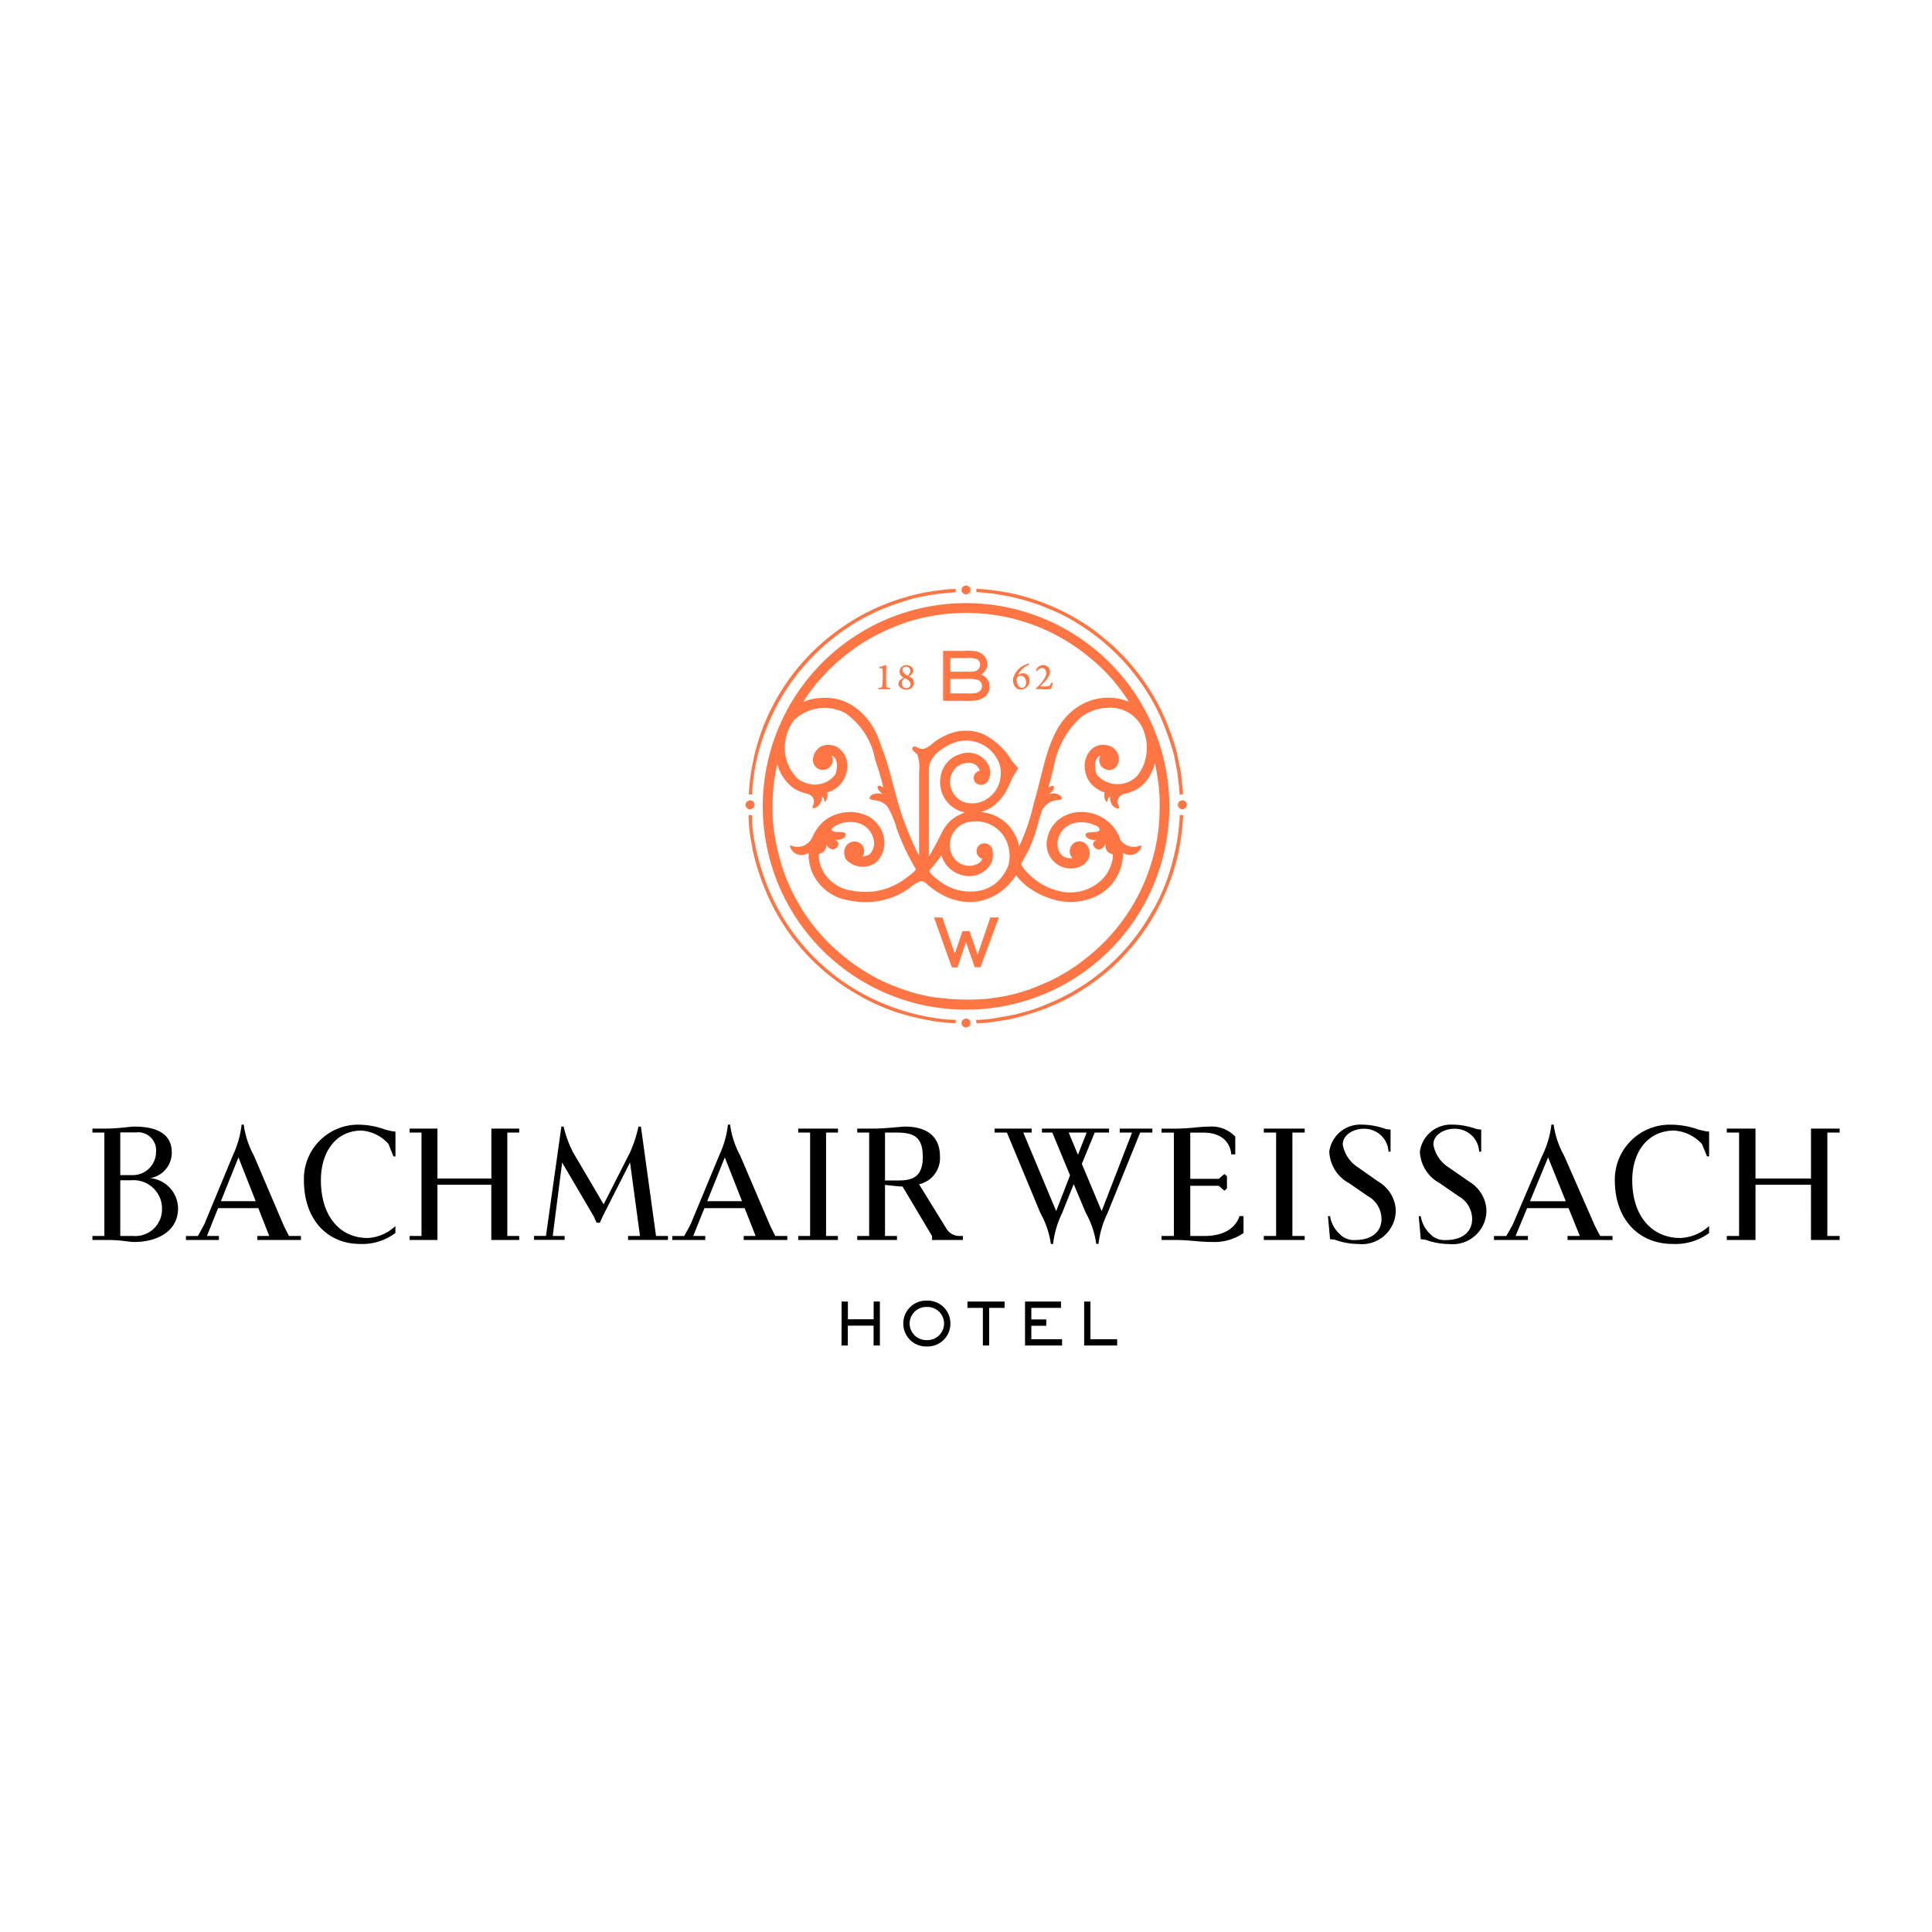 <svg xmlns="http://www.w3.org/2000/svg" xmlns:xlink="http://www.w3.org/1999/xlink" viewBox="45 35 120 120">
  <defs>
    <filter id="Path_15409" x="0" y="0" width="210" height="210" filterUnits="userSpaceOnUse">
      <feOffset dy="10" input="SourceAlpha"/>
      <feGaussianBlur stdDeviation="15" result="blur"/>
      <feFlood flood-opacity="0.302"/>
      <feComposite operator="in" in2="blur"/>
      <feComposite in="SourceGraphic"/>
    </filter>
  </defs>
  <g id="Group_5625" data-name="Group 5625" transform="translate(-167 16)">
    <g transform="matrix(1, 0, 0, 1, 167, -16)" filter="url(#Path_15409)">
      <path id="Path_15409-2" data-name="Path 15409" d="M24,0H96a24,24,0,0,1,24,24V96a24,24,0,0,1-24,24H24A24,24,0,0,1,0,96V24A24,24,0,0,1,24,0Z" transform="translate(45 35)" fill="#fff"/>
    </g>
    <g id="Group_5303" data-name="Group 5303" transform="translate(-174.974 1736.041)">
      <g id="Group_5252" data-name="Group 5252" transform="translate(446.697 -1680.672)">
        <path id="Path_15783" data-name="Path 15783" d="M.208.344A.276.276,0,0,0,.115-.2c-.106.046-.188.076-.223.19A.275.275,0,0,0,.208.344" transform="translate(0.121 0.2)" fill="#ff7544"/>
      </g>
      <g id="Group_5253" data-name="Group 5253" transform="translate(433.279 -1667.33)">
        <path id="Path_15784" data-name="Path 15784" d="M.157,0c-.12.049-.2.073-.236.2a.273.273,0,0,0,.3.353A.276.276,0,0,0,.157,0" transform="translate(0.092 0)" fill="#ff7544"/>
      </g>
      <g id="Group_5254" data-name="Group 5254" transform="translate(460.135 -1667.33)">
        <path id="Path_15785" data-name="Path 15785" d="M.157,0A.276.276,0,0,0-.082.207a.275.275,0,0,0,.3.342A.276.276,0,0,0,.157,0" transform="translate(0.091 0)" fill="#ff7544"/>
      </g>
      <g id="Group_5255" data-name="Group 5255" transform="translate(446.697 -1653.774)">
        <path id="Path_15786" data-name="Path 15786" d="M.149,0C.043.046-.035.076-.073.19A.274.274,0,0,0,.247.541.275.275,0,0,0,.149,0" transform="translate(0.087 0)" fill="#ff7544"/>
      </g>
      <g id="Group_5256" data-name="Group 5256" transform="translate(433.477 -1680.469)">
        <path id="Path_15787" data-name="Path 15787" d="M.675,5.533A13.226,13.226,0,0,1,5.067-.318,12.658,12.658,0,0,1,7.622-1.843,17.788,17.788,0,0,1,9.76-2.6c.372-.111.756-.155,1.158-.239.294-.063.6-.065.921-.12l.628-.046a1.35,1.35,0,0,1-.011-.212A13.574,13.574,0,0,0,7.461-2,13.142,13.142,0,0,0,4.993-.53,13.366,13.366,0,0,0,.137,6.446c-.149.473-.236.973-.348,1.487-.038.25-.073.5-.109.747l-.073.864a1.333,1.333,0,0,1,.212.011A12.317,12.317,0,0,1,.675,5.533" transform="translate(0.393 3.221)" fill="#ff7544"/>
      </g>
      <g id="Group_5257" data-name="Group 5257" transform="translate(447.613 -1680.471)">
        <path id="Path_15788" data-name="Path 15788" d="M1.29.3A15.85,15.85,0,0,1,3.168.834c.438.171.845.348,1.258.53a9.325,9.325,0,0,1,1.133.631A13.263,13.263,0,0,1,9.18,5.272,12.722,12.722,0,0,1,10.688,7.78a17.852,17.852,0,0,1,.777,2.152c.114.38.163.775.25,1.185.06.288.065.592.117.9l.049.592a1.717,1.717,0,0,1,.207-.016c-.011-.155-.014-.28-.03-.467-.06-.353-.063-.7-.13-1.025-.117-.56-.2-1.084-.359-1.593a18.432,18.432,0,0,0-.772-2,13.462,13.462,0,0,0-1.875-2.9,9.744,9.744,0,0,0-.769-.834,7.581,7.581,0,0,0-.647-.606c-.359-.288-.7-.6-1.084-.867A13.862,13.862,0,0,0,1.776.187a14.744,14.744,0,0,0-1.8-.3C-.284-.148-.5-.153-.74-.172c0,.076-.008.141-.011.212a10.09,10.09,0,0,1,1.3.13L1.29.3" transform="translate(0.751 0.172)" fill="#ff7544"/>
      </g>
      <g id="Group_5258" data-name="Group 5258" transform="translate(447.596 -1666.423)">
        <path id="Path_15789" data-name="Path 15789" d="M7.987.239c-.03.288-.057.622-.09.867a15.767,15.767,0,0,1-.611,2.566,13.149,13.149,0,0,1-.818,1.875c-.315.541-.62,1.065-.976,1.56A13.068,13.068,0,0,1,.274,11.39c-.351.155-.717.307-1.087.451-.351.133-.726.226-1.1.334-.435.13-.889.182-1.362.277a8.249,8.249,0,0,1-1.381.139V12.6a.417.417,0,0,1,.027.2,8.117,8.117,0,0,0,1.258-.12c.291-.043.647-.087.959-.163a16.134,16.134,0,0,0,2.093-.644A13.371,13.371,0,0,0,7.18,4.53a13.206,13.206,0,0,0,.712-2.185c.073-.323.109-.573.168-.913C8.1,1.119,8.145.861,8.175.5,8.188.29,8.2.084,8.216-.123a.733.733,0,0,1-.207-.016C8-.011,7.993.114,7.987.239" transform="translate(4.65 0.139)" fill="#ff7544"/>
      </g>
      <g id="Group_5259" data-name="Group 5259" transform="translate(433.473 -1666.416)">
        <path id="Path_15790" data-name="Path 15790" d="M6.866,7.888a13.371,13.371,0,0,1-2.15-.633A13.17,13.17,0,0,1-2.709.123a14.942,14.942,0,0,1-.739-2.218c-.082-.323-.141-.644-.209-.987a8.308,8.308,0,0,1-.128-1.508A1.933,1.933,0,0,0-4-4.584a8.825,8.825,0,0,0,.144,1.552c.073.37.114.655.2,1A14.905,14.905,0,0,0-2.877.262,13.236,13.236,0,0,0,1.637,5.838c.489.351,1.014.65,1.549.959a13.547,13.547,0,0,0,1.927.834,16.323,16.323,0,0,0,2.541.6c.329.038.587.076.845.087l.353.022a.662.662,0,0,1,.03-.215,8.059,8.059,0,0,1-1.188-.092c-.291-.052-.554-.082-.829-.149" transform="translate(3.997 4.592)" fill="#ff7544"/>
      </g>
      <g id="Group_5260" data-name="Group 5260" transform="translate(444.985 -1660.057)">
        <path id="Path_15791" data-name="Path 15791" d="M1.719,1.441H1.695L1.206.012H.771Q.53.709.29,1.411-.093.286-.476-.834L-1-.839l1.109,3.1.348.008C.632,1.746.806,1.226.983.7H.988c.179.516.359,1.035.541,1.549.117,0,.236.005.356.005Q2.46.71,3.032-.839H2.5Q2.109.3,1.719,1.441" transform="translate(1.001 0.839)" fill="#ff7544"/>
      </g>
      <g id="Group_5261" data-name="Group 5261" transform="translate(441.532 -1675.728)">
        <path id="Path_15792" data-name="Path 15792" d="M.306.669C.3.557.3.449.3.337.3.1.309-.146.312-.388.214-.4.024-.282-.128-.28c0,.027,0,.052-.005.079a1,1,0,0,1,.209.019A5.081,5.081,0,0,1,.051.979a.676.676,0,0,1-.223.043.171.171,0,0,0,0,.084H.548c0-.03.005-.057.008-.084-.079,0-.19-.008-.226-.057C.285.9.32.769.306.669" transform="translate(0.178 0.389)" fill="#ff7544"/>
      </g>
      <g id="Group_5262" data-name="Group 5262" transform="translate(451.308 -1675.732)">
        <path id="Path_15793" data-name="Path 15793" d="M.531.819A1.759,1.759,0,0,1-.021.843C.006.754.148.664.2.6A1.544,1.544,0,0,0,.542.109.421.421,0,0,0,.1-.472a.491.491,0,0,0-.4.321A.09.09,0,0,0-.252-.1C-.173-.165-.119-.249,0-.282c.3-.076.391.25.313.478A2.269,2.269,0,0,1-.3.96c0,.019,0,.035.005.054H0a2.909,2.909,0,0,0,.617-.005A.936.936,0,0,0,.748.631C.732.626.718.618.7.612.618.623.6.778.531.819" transform="translate(0.309 0.477)" fill="#ff7544"/>
      </g>
      <g id="Group_5263" data-name="Group 5263" transform="translate(449.903 -1675.83)">
        <path id="Path_15794" data-name="Path 15794" d="M.377.953C.091,1.013-.077.559.034.307.067.233.167.22.222.2.646.192.7.883.377.953M.355.056A1.032,1.032,0,0,0,.089.149,1.219,1.219,0,0,1,.765-.473.087.087,0,0,0,.73-.555c-.084.035-.168.068-.255.1A1.3,1.3,0,0,0-.167.211a.656.656,0,0,0,.207.81A.552.552,0,0,0,.776.345.38.38,0,0,0,.355.056" transform="translate(0.219 0.555)" fill="#ff7544"/>
      </g>
      <g id="Group_5264" data-name="Group 5264" transform="translate(442.777 -1675.732)">
        <path id="Path_15795" data-name="Path 15795" d="M.466.809A.215.215,0,0,1,.325.942C.24.972-.094,1-.064.592A.471.471,0,0,1,.123.35C.276.4.553.57.466.809M.18-.379A.271.271,0,0,1,.439.007.639.639,0,0,1,.311.184.344.344,0,0,1,.175.111C-.037-.031-.132-.311.18-.379m.2.617S.379.233.379.23A.576.576,0,0,0,.626-.025C.719-.289.452-.474.219-.471a.433.433,0,0,0-.348.177A.407.407,0,0,0,.045.3V.3C-.051.385-.2.45-.249.575-.366.863,0,1.1.3,1.048A.412.412,0,0,0,.384.238" transform="translate(0.271 0.471)" fill="#ff7544"/>
      </g>
      <g id="Group_5265" data-name="Group 5265" transform="translate(445.552 -1676.619)">
        <path id="Path_15796" data-name="Path 15796" d="M1.426,1.593a.6.6,0,0,1-.217.1,2.619,2.619,0,0,1-.576.027H-.379v-.9H.616a2.037,2.037,0,0,1,.717.063.4.4,0,0,1,.245.315.4.4,0,0,1-.152.394M-.379-.476H.6a1.793,1.793,0,0,1,.625.052.372.372,0,0,1,.239.3.426.426,0,0,1-.321.47A1.944,1.944,0,0,1,.627.37H-.379ZM1.763.677a.715.715,0,0,0-.242-.13,1.571,1.571,0,0,0,.139-.1A.8.8,0,0,0,1.893.09.784.784,0,0,0,1.725-.6a.9.9,0,0,0-.511-.294,3.27,3.27,0,0,0-.72-.027H-.83v3.1H.51a3.468,3.468,0,0,0,.783-.038,1.265,1.265,0,0,0,.451-.2A.805.805,0,0,0,1.763.677" transform="translate(0.83 0.927)" fill="#ff7544"/>
      </g>
      <g id="Group_5266" data-name="Group 5266" transform="translate(434.35 -1679.581)">
        <path id="Path_15797" data-name="Path 15797" d="M13.962,3.75a3.434,3.434,0,0,0-2.742.669C9.567,5.66,9.366,8.1,8.711,10.223a12.453,12.453,0,0,1-.91,2.691c-.005,0-.008,0-.011.005a2.351,2.351,0,0,0-.269-.747,2.615,2.615,0,0,0-1.2-1.139,2.669,2.669,0,0,0-.913-.239v-.005a2.142,2.142,0,0,0,.837-.413,3.007,3.007,0,0,0,.78-.946c.12-.258.242-.516.361-.777.12-.193.236-.386.353-.579-.13-.155-.264-.307-.394-.462a4.309,4.309,0,0,0-1.824-1.68,3.43,3.43,0,0,0-.666-.171,3.224,3.224,0,0,0-.989.046,3.834,3.834,0,0,0-1.446.726,1.643,1.643,0,0,1-.538.34.787.787,0,0,1-.538-.163c-.09.005-.223.068-.177.188.054.141.236.212.315.342a2.423,2.423,0,0,1,.1,1.041v5.194a2.563,2.563,0,0,1-.269-.508C1.088,12.5.9,12.014.7,11.506.131,10.044-.143,8.321-.714,6.848c-.1-.266-.182-.533-.3-.791A4.033,4.033,0,0,0-2.149,4.486a3.239,3.239,0,0,0-1.443-.726,3.935,3.935,0,0,0-1.641.057c-.125.041-.247.084-.372.125A9.911,9.911,0,0,1-4.554,2.538c.1-.109.2-.215.3-.321A2.884,2.884,0,0,1-3.839,1.8c.079-.076.16-.155.239-.234.2-.16.383-.334.584-.492.321-.245.639-.5.987-.72A13.122,13.122,0,0,1,1.107-1.09a13.331,13.331,0,0,1,1.962-.4c.264-.033.489-.049.736-.063l.37-.016a11.927,11.927,0,0,1,7.832,2.633,11.2,11.2,0,0,1,2.606,2.883,3.268,3.268,0,0,0-.652-.193M4.319,10.155a1.337,1.337,0,0,1-.758-1.6,1.182,1.182,0,0,1,.168-.348c.31-.508,1.391-.745,1.622.022a.454.454,0,0,0-.291.709.5.5,0,0,0,.8-.071A1.136,1.136,0,0,0,5.9,7.892a1.406,1.406,0,0,0-1.715-.707A1.718,1.718,0,0,0,2.909,8.663a1.749,1.749,0,0,0,0,.571,2.578,2.578,0,0,0,.109.416,1.926,1.926,0,0,0,1.416,1.171,4.026,4.026,0,0,0-.486.215,2.214,2.214,0,0,0-.734.666,3.792,3.792,0,0,0-.283.492c-.168.332-.332.674-.525.981a1.219,1.219,0,0,1-.217.345V8.158a1.182,1.182,0,0,1,.182-.633,1.794,1.794,0,0,1,.315-.4,3.534,3.534,0,0,1,1.152-.666A2.2,2.2,0,0,1,6.6,7.892a1.716,1.716,0,0,1,.054.492A1.858,1.858,0,0,1,5.64,10.071a1.641,1.641,0,0,1-1.321.084m1.832,3.06a.517.517,0,0,0-.842-.359.5.5,0,0,0,.188.84c-.049.277-.549.5-.968.427a1.276,1.276,0,0,1-.717-.389,1.432,1.432,0,0,1-.25-.448,1.455,1.455,0,0,1,.775-1.767,2.185,2.185,0,0,1,.326-.109l.188-.024A2.086,2.086,0,0,1,7,12.571a2.522,2.522,0,0,1,.155.484,2.249,2.249,0,0,1,.052.516,2.413,2.413,0,0,1-.087.552,2.732,2.732,0,0,1-.791,1.106,2.353,2.353,0,0,1-.891.432A3.114,3.114,0,0,1,2.9,15.118c-.171-.122-.663-.465-.674-.7.071-.082.144-.166.217-.247.133-.168.269-.329.394-.5a.962.962,0,0,0,.13-.193h.005a1.773,1.773,0,0,0,1.362,1.25A1.537,1.537,0,0,0,6.1,13.89a1.45,1.45,0,0,0,.046-.674m9.4-7.408a2.759,2.759,0,0,1,.163,1.3,4.087,4.087,0,0,1-.109.554,2.665,2.665,0,0,1-.486.9A1.7,1.7,0,0,1,12.643,8.5c-.2-.34-.207-1.082.193-1.207a.614.614,0,0,0,.938.75.781.781,0,0,0,.149-.864.858.858,0,0,0-.622-.525c-.954-.242-1.612.717-1.394,1.65a1.62,1.62,0,0,0,.832,1.109,1.176,1.176,0,0,0,.367.16c-.057.188-.008.535.149.6.024-.024.014-.065.022-.109a.363.363,0,0,1,.16-.239c0,.4.168.747.56.747.03-.09-.057-.223-.079-.321a.521.521,0,0,1,.13-.427c.122-.152.326-.155.541-.22.117-.046.234-.092.351-.136a2.243,2.243,0,0,0,1.1-1.188,1.766,1.766,0,0,0,.185-.508h.005A13.192,13.192,0,0,1,16.5,9.544c.043.5.019,1.266.014,1.432a9.433,9.433,0,0,1-.073.943,11.108,11.108,0,0,1-.4,1.93A11.9,11.9,0,0,1,11.8,19.993a11.044,11.044,0,0,1-2.218,1.348c-.364.16-.742.318-1.131.467a10.735,10.735,0,0,1-1.451.4c-.4.087-.7.117-1.114.179a14.9,14.9,0,0,1-2.348.019c-.386-.043-.9-.082-1.253-.141-.383-.084-.764-.155-1.12-.266a15.451,15.451,0,0,1-1.72-.641,12.016,12.016,0,0,1-2.506-1.571,11.794,11.794,0,0,1-3.933-5.816A14.36,14.36,0,0,1-7.411,12.1a7.984,7.984,0,0,1-.092-.853c-.022-.294-.016-.56-.016-.832,0-.144,0-.288.005-.432.027-.31.03-.78.1-1.15.033-.2.063-.391.1-.587.027-.141.057-.285.087-.429h.005a2.7,2.7,0,0,0,1,1.489,2.472,2.472,0,0,0,.5.247c.34.13.652.1.756.473.06.212-.071.345-.071.527a.334.334,0,0,0,.2-.035.689.689,0,0,0,.37-.7h0a.376.376,0,0,1,.158.231,1.1,1.1,0,0,0,.014.114c.141-.033.234-.413.16-.579A1.709,1.709,0,0,0-2.926,8.337a1.414,1.414,0,0,0-.592-1.59,1.142,1.142,0,0,0-.429-.117,1.027,1.027,0,0,0-.5.065c-.492.19-.837,1.041-.264,1.4a.615.615,0,0,0,.864-.8c.4.125.389.829.209,1.182a1.577,1.577,0,0,1-1.775.522,1.684,1.684,0,0,1-.533-.264,2.689,2.689,0,0,1-.731-2.593A2.671,2.671,0,0,1-6.16,5.062a2.75,2.75,0,0,1,3.134-.427A4.5,4.5,0,0,1-1.154,7.508c.179.568.386,1.166.514,1.767-.082-.052-.226-.147-.348-.1-.063.217.2.383.291.514-.269-.13-.848-.014-.788.3a1.859,1.859,0,0,0,.41.084,1.2,1.2,0,0,1,.677.361,5.537,5.537,0,0,1,.582,1.359,13.363,13.363,0,0,0,.859,1.949c.125.209.193.389.351.617a2.763,2.763,0,0,1-.5.443,4.313,4.313,0,0,1-1.731.853,3.346,3.346,0,0,1-.633.09,4.465,4.465,0,0,1-1.079-.063A2.417,2.417,0,0,1-4.5,14.232a2.1,2.1,0,0,1-.147-.829.544.544,0,0,0,.451-.65h.005a.486.486,0,0,0,.334.348c.215.054.473-.168.419-.378-.024-.1-.111-.144-.171-.209a.676.676,0,0,0,.565-.155c.043-.046.1-.155.046-.236-.117-.174-.783.008-.834-.215-.03-.114.125-.212.2-.253a1.921,1.921,0,0,1,1.43-.179,1.358,1.358,0,0,1,.916.875,1.012,1.012,0,0,1-.2,1.063,1.015,1.015,0,0,1-.443.141.6.6,0,0,0-.693-.9.667.667,0,0,0-.446.571.989.989,0,0,0,.1.5,1.406,1.406,0,0,0,1.905.174A1.712,1.712,0,0,0-.7,12.052,1.935,1.935,0,0,0-1.972,10.9,2.568,2.568,0,0,0-3.3,10.867a2.353,2.353,0,0,0-1.285.745,3.947,3.947,0,0,0-.31.438c-.079.13-.144.313-.226.44a1.022,1.022,0,0,1-.981.462c-.12-.022-.215-.073-.321-.084-.035.1.06.231.1.3a.764.764,0,0,0,1.046.155c0,.12,0,.242.005.361a3.611,3.611,0,0,0,.155.712A2.953,2.953,0,0,0-2.8,16.273a4.848,4.848,0,0,0,1.481.1,5.128,5.128,0,0,0,1.027-.212,4.637,4.637,0,0,0,1.28-.644,2.221,2.221,0,0,1,.674-.424c.236-.038.4.182.522.28a4.961,4.961,0,0,0,1.1.693,4.292,4.292,0,0,0,.829.261,3.508,3.508,0,0,0,.851.049,3.473,3.473,0,0,0,.516-.084,3.424,3.424,0,0,0,1.688-1.014,5.3,5.3,0,0,0,.435-.557,4.282,4.282,0,0,0,.622.644,4.965,4.965,0,0,0,1.614.834,3.767,3.767,0,0,0,2.267.008,2.94,2.94,0,0,0,2.136-2.881.76.76,0,0,0,1.035-.16c.035-.054.141-.19.109-.28v-.011a1.951,1.951,0,0,0-.326.076,1.009,1.009,0,0,1-.72-.177.9.9,0,0,1-.25-.236l-.082-.228a2.853,2.853,0,0,0-.337-.565,2.568,2.568,0,0,0-2.53-.9,2.208,2.208,0,0,0-.56.207,1.968,1.968,0,0,0-1.03,1.37A1.5,1.5,0,0,0,11.6,14.175a1.006,1.006,0,0,0,.4-.318.808.808,0,0,0-.141-1.15.6.6,0,0,0-.881.31.62.62,0,0,0,.114.622.039.039,0,0,1,.005.016c-.7.092-1.068-.563-.867-1.228a1.345,1.345,0,0,1,.954-.938,2.044,2.044,0,0,1,1.3.114c.13.054.274.111.307.264.052.269-.736.1-.84.269-.152.253.386.454.628.378-.054.057-.122.092-.163.16-.092.163.063.337.163.394.253.149.535-.1.568-.31l.016.212a.493.493,0,0,0,.451.435,1.137,1.137,0,0,1-.041.443,2.389,2.389,0,0,1-.508,1.008,2.806,2.806,0,0,1-2.8.842,3.865,3.865,0,0,1-1.527-.747,3.966,3.966,0,0,1-.576-.554,1.6,1.6,0,0,1-.247-.38c.182-.334.337-.587.481-.881a10.127,10.127,0,0,0,.565-1.587,7.891,7.891,0,0,1,.264-.864,1.363,1.363,0,0,1,.217-.3,1.142,1.142,0,0,1,.628-.315c.084-.022.348-.03.383-.09.03-.076-.057-.16-.1-.2A.652.652,0,0,0,9.659,9.7c.1-.133.323-.272.3-.5-.1-.082-.258.03-.342.071.111-.429.223-.856.332-1.285a5.391,5.391,0,0,1,1.707-3.1,3.285,3.285,0,0,1,1-.481c.12-.024.239-.046.359-.068l.2-.011a2.207,2.207,0,0,1,2.34,1.487M4.5-2.183A12.626,12.626,0,1,0,17.125,10.443,12.642,12.642,0,0,0,4.5-2.183" transform="translate(8.128 2.183)" fill="#ff7544"/>
      </g>
      <g id="Group_5267" data-name="Group 5267" transform="translate(439.243 -1636.258)">
        <path id="Path_15798" data-name="Path 15798" d="M9.525,1.762h2.049V1.371H9.916V-.966H9.525ZM5.853-.966V1.762h2.3V1.371H6.244V.537h.929V.143H6.244V-.575H8.087V-.966Zm-3.577,0v.391h.957V1.762h.391V-.575h.959V-.966ZM-.245,1.428A1.037,1.037,0,0,1-1.316.4,1.037,1.037,0,0,1-.245-.632,1.036,1.036,0,0,1,.825.4,1.036,1.036,0,0,1-.245,1.428m0,.394A1.415,1.415,0,0,0,1.217.4,1.413,1.413,0,0,0-.245-1.026,1.415,1.415,0,0,0-1.708.4,1.413,1.413,0,0,0-.245,1.822m-5.3-.06h.391V.529h1.6V1.762h.391V-.966H-3.55v1.1h-1.6v-1.1h-.391Z" transform="translate(5.545 1.026)"/>
      </g>
      <g id="Group_5268" data-name="Group 5268" transform="translate(392.711 -1647.189)">
        <path id="Path_15799" data-name="Path 15799" d="M68.593,4.528V4.281H67.83V-2.141h.764v-.247h-1.78v3.1H63.367v-3.1H61.584v.247h.764V4.281h-.764v.247h1.783V1.1h3.446V4.528ZM60.484,4.1V3.664a2.809,2.809,0,0,1-1.783.742c-1.769,0-2.989-1.359-2.989-3.585,0-1.832,1.019-3.087,2.6-3.087a2.554,2.554,0,0,1,1.728.834l.318.772h.128V-2.2l-.245-.03-.4-.092a5.141,5.141,0,0,0-1.783-.31A3.411,3.411,0,0,0,54.63.821c0,2.47,1.527,3.954,3.585,3.954A3.55,3.55,0,0,0,60.484,4.1m-8.9-1.976H49.36L50.485-.6Zm2.9,2.408V4.281h-.764s-.329-.606-.4-.794l-1.843-4.2a5.469,5.469,0,0,1-.647-1.924h-.139a5.925,5.925,0,0,1-.563,1.913L48.322,3.5c-.084.185-.435.783-.435.783h-.764v.247h2.109V4.281h-.761l.041-.114.669-1.614h2.576l.7,1.728h-.764v.247Zm-7.827-1.8A2.175,2.175,0,0,0,45.6.916L44.283,0a2.085,2.085,0,0,1-.924-1.4c0-.609.669-.978,1.294-.978a1.517,1.517,0,0,1,1.158.484,1.494,1.494,0,0,1,.391.935h.128V-2.326l-.288-.033a4.479,4.479,0,0,0-1.536-.277A1.941,1.941,0,0,0,42.522-.959,2.334,2.334,0,0,0,43.753,1l1.177.813a1.629,1.629,0,0,1,.837,1.421c0,.8-.625,1.3-1.622,1.3a1.214,1.214,0,0,1-.976-.37,1.924,1.924,0,0,1-.592-1.112h-.128l.128,1.43.285.03a4.3,4.3,0,0,0,1.473.269,2.1,2.1,0,0,0,2.321-2.049m-5.628,0a2.177,2.177,0,0,0-1.06-1.81L38.652,0a2.091,2.091,0,0,1-.921-1.4c0-.609.669-.978,1.294-.978a1.514,1.514,0,0,1,1.155.484,1.476,1.476,0,0,1,.391.935H40.7V-2.326l-.285-.033a4.5,4.5,0,0,0-1.538-.277A1.94,1.94,0,0,0,36.894-.959,2.336,2.336,0,0,0,38.122,1L39.3,1.81a1.629,1.629,0,0,1,.837,1.421c0,.8-.625,1.3-1.62,1.3a1.208,1.208,0,0,1-.976-.37,1.92,1.92,0,0,1-.6-1.112h-.128l.128,1.43.288.03a4.291,4.291,0,0,0,1.473.269,2.1,2.1,0,0,0,2.321-2.049m-5.656,1.8V4.281h-.764V-2.141h.764v-.247H32.828v.247h.764V4.281h-.764v.247Zm-3.8-.432V3.047h-.255s-.255,1.234-2.163,1.234H28.26V1.163h1.769l.351.307.158-.144V.565L30.38.432l-.351.3H28.26v-2.87h.815c1.718,0,1.728,1.348,1.728,1.348h.253v-1.1a2.026,2.026,0,0,0-1.652-.62c-.636,0-1.144.125-2.163.125h-.764v.247h.764V4.281h-.764v.247h.764c1.019,0,1.527.125,2.375.125A3.2,3.2,0,0,0,31.567,4.1M21.824-2.141,21.283-.763,20.71-2.141Zm4.082,0v-.247H23.879v.247h.764L22.756,2.737,21.525-.2l.8-1.943h.891v-.247H19.047v.247h.644l1.1,2.655-.859,2.223L17.889-2.141h.519v-.247h-2.3v.247h.764l2.076,4.992A5.469,5.469,0,0,1,19.6,4.775h.139A5.95,5.95,0,0,1,20.3,2.859l.72-1.8.753,1.791a5.469,5.469,0,0,1,.647,1.924h.139a5.95,5.95,0,0,1,.563-1.916l2.025-5ZM11.649-.649C11.649.6,11.021.832,10.168.832H9.3V-2.141h.739c1.011,0,1.606.247,1.606,1.492m2.492,5.177V4.281h-.247a.939.939,0,0,1-.8-.495L11.413,1.068a1.664,1.664,0,0,0,1.3-1.728c0-1.234-.8-1.853-2.171-1.853-.247,0-1.234.125-1.976.125H7.573v.247h.742V4.281H7.573v.247h2.47V4.281H9.3V1.109c.4.043.894.1,1.049.1h.041l1.832,3.076v.247Zm-7.762,0V4.281H5.638V-2.141h.742v-.247H3.909v.247h.739V4.281H3.909v.247ZM.42,2.12H-1.744L-.651-.6ZM3.23,4.528V4.281H2.488S2.17,3.675,2.1,3.487L.305-.712A5.578,5.578,0,0,1-.322-2.636H-.456A6.054,6.054,0,0,1-1-.723L-2.752,3.5c-.082.185-.421.783-.421.783h-.742v.247h2.049V4.281h-.742l.041-.114.65-1.614h2.5l.679,1.728H.523v.247Zm-7.411,0V4.281h-.742l-.938-6.794h-.152A8.378,8.378,0,0,1-6.538-.908L-8.177,2.316l-1.9-3.234a6.984,6.984,0,0,1-.587-1.6H-10.8l-.959,6.794H-12.5v.247h1.9V4.281h-.739l.584-4.56L-8.8,3.047l.188.41h.2l.185-.41,1.69-3.335.617,4.568h-.742v.247Zm-9.24,0V4.281h-.739V-2.141h.739v-.247H-15.15v3.1H-18.5v-3.1h-1.728v.247h.739V4.281h-.739v.247H-18.5V1.1h3.345V4.528ZM-21.11,4.1V3.664a2.693,2.693,0,0,1-1.728.742c-1.72,0-2.9-1.359-2.9-3.585,0-1.832.987-3.087,2.522-3.087a2.465,2.465,0,0,1,1.677.834l.307.772h.125V-2.2l-.236-.03-.391-.092a4.861,4.861,0,0,0-1.728-.31A3.365,3.365,0,0,0-26.793.821c0,2.47,1.484,3.954,3.479,3.954a3.388,3.388,0,0,0,2.2-.679M-29.788,2.12h-2.161L-30.859-.6Zm2.81,2.408V4.281h-.742s-.318-.606-.389-.794L-29.9-.712a5.561,5.561,0,0,1-.631-1.924h-.133a6.077,6.077,0,0,1-.544,1.913L-32.957,3.5c-.084.185-.424.783-.424.783h-.739v.247h2.046V4.281h-.739l.041-.114.647-1.614h2.5l.679,1.728h-.742v.247Zm-8.631-1.965a1.657,1.657,0,0,1-1.783,1.718H-38.2V.821h.679a1.769,1.769,0,0,1,1.916,1.742m-.372-3.471A1.445,1.445,0,0,1-37.463.5H-38.2V-2.152h.978A1.117,1.117,0,0,1-35.981-.908m1.37,3.46A1.908,1.908,0,0,0-36.351.688,1.6,1.6,0,0,0-35-.908c0-1.112-.864-1.606-2.337-1.606-.258,0-.946.125-1.843.125h-.75v.247h.742V4.281h-.742v.247h.864c1,0,1.348.125,1.75.125,1.348,0,2.707-.62,2.707-2.1" transform="translate(39.933 2.636)"/>
      </g>
    </g>
  </g>
</svg>